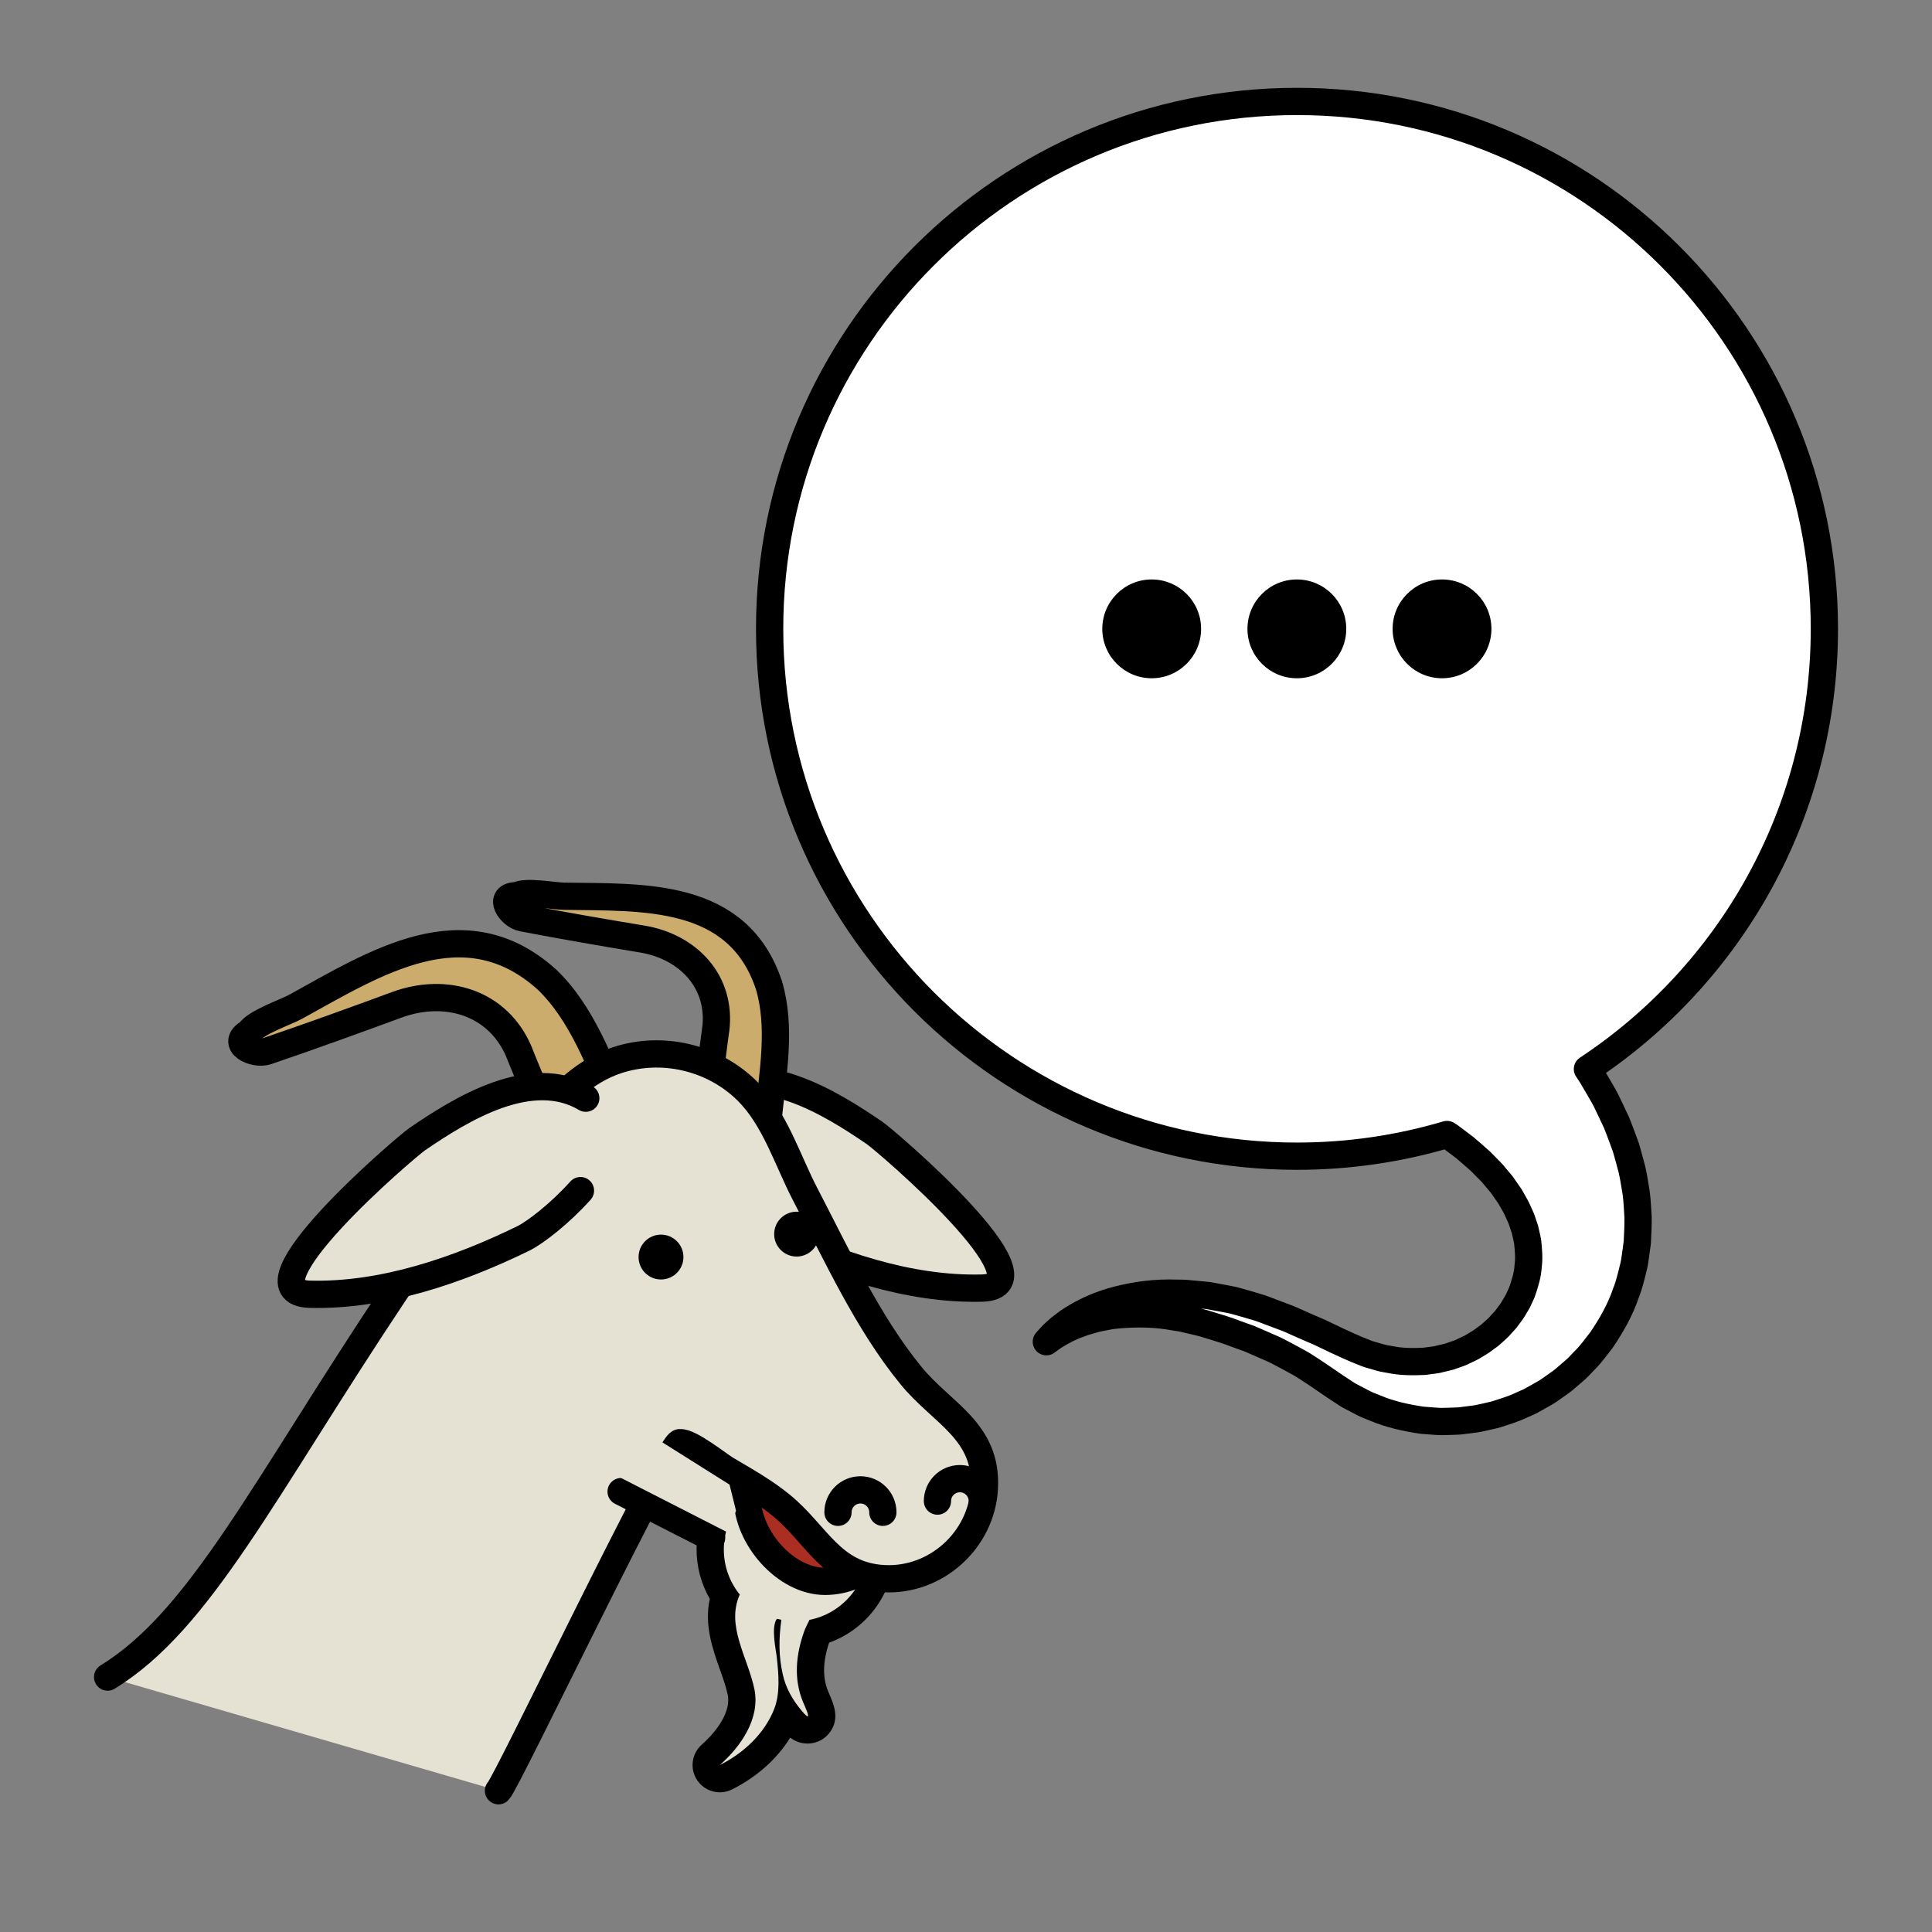 <?xml version="1.0" encoding="utf-8"?>
<!-- Generator: Adobe Illustrator 16.0.0, SVG Export Plug-In . SVG Version: 6.00 Build 0)  -->
<!DOCTYPE svg PUBLIC "-//W3C//DTD SVG 1.1//EN" "http://www.w3.org/Graphics/SVG/1.1/DTD/svg11.dtd">
<svg version="1.1" xmlns="http://www.w3.org/2000/svg" xmlns:xlink="http://www.w3.org/1999/xlink" x="0px" y="0px"
	 width="566.93px" height="566.93px" viewBox="0 0 566.93 566.93" enable-background="new 0 0 566.93 566.93" xml:space="preserve">
<rect x="0" y="0" width="566.93" height="566.93" fill="#808080" stroke="none"/>
<g id="fond" display="none">
	
		<rect x="-11509.055" y="-8228.754" display="inline" fill-rule="evenodd" clip-rule="evenodd" fill="#58595B" width="15942.492" height="15814.695"/>
</g>
<g id="en_cours">
</g>
<g id="fini">
	<g>
		<g>
			
				<path fill="#E5E2D3" stroke="#000000" stroke-width="8" stroke-linecap="round" stroke-linejoin="round" stroke-miterlimit="10" d="
				M288.211,377.981c-21.525,0.56-43.592-7.051-62.678-16.372c-8.476-4.139-40.351-32.157-18.336-41.157
				c16.063-9.544,36.561,3.197,49.468,12.02C260.021,334.78,309.801,377.32,288.211,377.981z"/>
			<g>
				<path fill="#E5E2D3" d="M211.229,521.943c-1.292,0-2.55-0.626-3.316-1.761c-1.126-1.666-0.84-3.908,0.668-5.238
					c3.187-2.813,10.434-10.228,8.9-18.338c-0.53-2.6-1.476-5.268-2.478-8.091c-2.16-6.087-4.58-12.909-2.423-19.985
					c-2.71-4.088-4.182-8.928-4.182-13.858c0-13.821,11.244-25.066,25.065-25.066s25.066,11.245,25.066,25.066
					c0,11.266-7.553,21.099-18.23,24.117c-0.223,0.464-0.417,0.889-0.54,1.234c-2.421,6.754-2.555,12.785-0.4,17.927l0.29,0.679
					c1.261,2.921,2.172,5.031,0.779,7.151c-0.763,1.16-2.049,1.853-3.439,1.853h-0.001c-2.221,0.001-3.645-1.685-4.79-3.038
					c-0.453-0.536-0.886-1.079-1.298-1.629c-3.067,7.728-9.401,14.292-17.878,18.552
					C212.45,521.806,211.836,521.943,211.229,521.943z"/>
				<path d="M233.465,433.605c11.635,0,21.066,9.432,21.066,21.066c0,10.243-7.314,18.775-17.003,20.67
					c-0.557,1.182-1.172,2.321-1.534,3.334c-2.441,6.811-3.177,14.01-0.323,20.82c0.583,1.391,1.866,4.137,1.318,4.137
					c-0.222,0-0.745-0.449-1.735-1.621c-2.568-3.036-4.694-6.666-5.534-10.597c-1.269-5.364-1.193-10.737-0.434-16.093
					c-0.442-0.089-0.878-0.194-1.31-0.312c-1.82,2.436-0.257,9.201-0.028,11.368c0.519,4.908,1.051,10.25-0.714,14.984
					c-2.864,7.373-9.007,13.063-16.007,16.58c6.131-5.409,11.801-13.529,10.185-22.08c-1.947-9.563-8.464-18.704-4.334-27.957
					c-2.925-3.617-4.679-8.22-4.679-13.234C212.399,443.037,221.83,433.605,233.465,433.605 M233.465,425.605
					c-16.027,0-29.065,13.039-29.065,29.066c0,5.099,1.357,10.114,3.88,14.502c-1.672,7.639,0.855,14.764,2.955,20.679
					c0.945,2.666,1.839,5.185,2.326,7.547c1.139,6.247-5.545,12.71-7.627,14.545c-3.014,2.661-3.586,7.146-1.334,10.479
					c1.532,2.268,4.049,3.521,6.633,3.521c1.213,0,2.439-0.276,3.588-0.853c7.322-3.68,13.211-8.958,17.061-15.197
					c1.304,0.971,2.969,1.738,5.108,1.738c2.741,0,5.276-1.366,6.782-3.655c2.578-3.921,0.9-7.81-0.448-10.934
					c-0.101-0.232-0.194-0.449-0.274-0.638c-1.714-4.094-1.633-8.803,0.25-14.38c11.365-4.084,19.232-14.973,19.232-27.354
					C262.531,438.645,249.492,425.605,233.465,425.605L233.465,425.605z"/>
			</g>
			
				<path fill="#CCAC6C" stroke="#000000" stroke-width="8" stroke-linecap="round" stroke-linejoin="round" stroke-miterlimit="10" d="
				M181.719,325.054c-5.661-12.857-10.848-27.716-21.286-37.665c-24.225-21.747-50.374-4.777-73.68,8.039
				c-2.904,1.597-11.877,4.631-13.591,7.528c-5.835,3.277,1.396,6.791,5.177,5.503c12.74-4.34,25.398-8.919,38.025-13.575
				c14.438-5.328,29.857-0.786,36.022,13.983c-0.424-0.885-0.109-0.225-0.2-0.412c3.242,7.958,6.498,15.919,10.033,23.753
				C167.978,345.048,187.565,338.088,181.719,325.054z"/>
			
				<path fill="#CCAC6C" stroke="#000000" stroke-width="8" stroke-linecap="round" stroke-linejoin="round" stroke-miterlimit="10" d="
				M225.5,327.395c1.28-12.367,3.804-26.066,0.138-38.292c-9.103-27.339-36.646-25.748-60.184-26.106
				c-2.935-0.043-11.162-1.643-13.751-0.166c-5.923-0.036-1.903,5.835,1.57,6.502c11.696,2.245,23.438,4.271,35.189,6.222
				c13.438,2.23,23.306,12.479,21.572,26.54c0.063-0.867,0.017-0.221,0.028-0.406c-0.995,7.542-1.98,15.091-2.694,22.664
				C206.171,336.751,224.283,339.979,225.5,327.395z"/>
			
				<path fill="#AB2E23" stroke="#000000" stroke-width="8" stroke-linecap="round" stroke-linejoin="round" stroke-miterlimit="10" d="
				M264.332,442.677c0-11.635-5.407-17.777-17.042-17.777s-28.015,2.923-28.015,14.558s11.187,24.578,22.821,24.578
				S264.332,454.311,264.332,442.677z"/>
			
				<path fill="#E5E2D3" stroke="#000000" stroke-width="8" stroke-linecap="round" stroke-linejoin="round" stroke-miterlimit="10" d="
				M31.581,492.123c27.211-16.678,45.643-55.006,84.264-112.938c9.123-13.686,14.651-13.102,24.817-26.031
				c11.299-14.369,22.204-35.994,40.312-42.01c13.253-4.404,28.258-0.891,38.205,8.905c8.259,8.134,11.841,20.339,17.136,30.484
				c9.26,17.748,18.298,37.59,30.999,53.1c9.085,11.172,22.461,16.219,21.535,33.104c-0.834,15.248-14.256,27.342-29.527,26.506
				c-15.383-0.842-19.653-13.053-30.083-21.534c-4.988-4.085-10.646-7.248-16.176-10.522c-2.138-1.266-10.721-8.141-13.525-7.832
				c-2.551-1.426-51.042,100.261-53.263,102.122"/>
			
				<line fill="#E5E2D3" stroke="#000000" stroke-width="8" stroke-linecap="round" stroke-linejoin="round" stroke-miterlimit="10" x1="208.815" y1="451.234" x2="182.263" y2="437.702"/>
			<polygon fill="#E5E2D3" points="213.423,449.626 169.755,427.316 182.702,415.905 214.081,435.654 215.983,443.336 			"/>
			
				<path fill="#E5E2D3" stroke="#000000" stroke-width="8" stroke-linecap="round" stroke-linejoin="round" stroke-miterlimit="10" d="
				M171.891,322.256c-16.063-9.544-36.561,3.197-49.468,12.02c-3.357,2.309-53.137,44.849-31.546,45.51
				c21.525,0.56,43.591-7.051,62.677-16.372c3.451-1.685,10.781-7.329,16.774-14.036"/>
			
				<path fill="#E5E2D3" stroke="#000000" stroke-width="8" stroke-linecap="round" stroke-linejoin="round" stroke-miterlimit="10" d="
				M166.66,349.043"/>
			<path fill="none" stroke="#000000" stroke-width="8" stroke-linecap="round" stroke-linejoin="round" stroke-miterlimit="10" d="
				M259.066,443.773c0-3.636-2.947-6.583-6.583-6.583c-3.637,0-6.584,2.947-6.584,6.583"/>
			<circle cx="193.966" cy="368.872" r="6.583"/>
			<circle cx="233.758" cy="362.142" r="6.583"/>
			<path fill="none" stroke="#000000" stroke-width="8" stroke-linecap="round" stroke-linejoin="round" stroke-miterlimit="10" d="
				M288.251,440.482c0-3.637-2.946-6.583-6.583-6.583c-3.636,0-6.584,2.946-6.584,6.583"/>
		</g>
		<path fill="#FFFFFF" stroke="#000000" stroke-width="8" stroke-linejoin="round" stroke-miterlimit="10" d="M447.479,360.733
			c-0.437-1.149-0.709-2.261-1.164-3.354c-0.533-1.093-0.934-2.158-1.465-3.197c-0.607-1.036-1.18-2.046-1.713-3.034
			c-0.674-0.97-1.336-1.922-1.986-2.856c-0.16-0.232-0.306-0.466-0.473-0.693l-0.566-0.669c-0.373-0.44-0.742-0.876-1.107-1.308
			c-0.355-0.43-0.709-0.854-1.059-1.275c-0.338-0.421-0.793-0.81-1.172-1.209c-0.776-0.788-1.534-1.558-2.273-2.309
			c-1.602-1.453-3.189-2.796-4.641-4.056c-1.59-1.197-3.076-2.317-4.453-3.353c-0.275-0.177-0.527-0.337-0.795-0.507
			c-13.953,4.132-28.723,6.361-44.016,6.361c-85.468,0-154.754-69.286-154.754-154.754S295.128,29.768,380.596,29.768
			s154.753,69.285,154.753,154.753c0,53.976-27.641,101.489-69.531,129.182c0.446,0.667,0.894,1.345,1.341,2.038
			c0.885,1.515,1.789,3.068,2.717,4.658c0.446,0.808,0.937,1.566,1.354,2.437c0.415,0.866,0.836,1.74,1.261,2.625
			c0.416,0.883,0.837,1.774,1.261,2.675c0.211,0.448,0.424,0.898,0.637,1.351c0.188,0.479,0.375,0.959,0.564,1.442
			c0.739,1.94,1.482,3.904,2.197,5.912c0.6,2.105,1.184,4.24,1.748,6.398c0.5,2.201,0.836,4.52,1.221,6.806
			c0.316,2.319,0.4,4.754,0.559,7.146c0.018,2.436-0.086,4.917-0.229,7.386c-0.167,1.241-0.335,2.488-0.506,3.743
			c-0.185,1.247-0.331,2.494-0.675,3.735c-0.613,2.483-1.177,4.972-2.148,7.379c-1.643,4.888-4.25,9.46-7.141,13.736
			c-1.615,2.032-3.084,4.168-4.938,5.982c-0.902,0.924-1.76,1.888-2.711,2.756c-0.973,0.838-1.947,1.677-2.924,2.518
			c-0.951,0.862-2.031,1.567-3.073,2.312c-1.063,0.712-2.062,1.512-3.187,2.124l-3.328,1.876c-1.09,0.647-2.3,1.084-3.442,1.621
			c-2.28,1.102-4.722,1.813-7.098,2.596c-1.199,0.36-2.441,0.591-3.655,0.879c-1.217,0.281-2.43,0.546-3.673,0.672l-3.685,0.46
			c-1.233,0.08-2.471,0.093-3.695,0.131l-1.834,0.039c-0.611-0.012-1.223-0.074-1.83-0.109l-3.629-0.276
			c-4.781-0.706-9.449-1.744-13.729-3.561c-1.07-0.447-2.162-0.821-3.185-1.335c-1.013-0.526-2.021-1.053-3.027-1.577l-1.493-0.789
			c-0.492-0.268-0.945-0.6-1.416-0.896c-0.928-0.611-1.852-1.221-2.773-1.827c-3.146-2.173-6.449-4.434-9.645-6.44
			c-1.569-0.896-3.166-1.719-4.729-2.577c-1.574-0.839-3.123-1.685-4.766-2.355c-1.62-0.708-3.225-1.409-4.807-2.102
			c-0.787-0.371-1.59-0.66-2.393-0.933c-0.799-0.287-1.592-0.572-2.381-0.854c-3.129-1.259-6.254-2.095-9.268-3.051
			c-1.511-0.469-3.02-0.74-4.496-1.114c-0.742-0.176-1.477-0.351-2.203-0.522c-0.73-0.154-1.459-0.228-2.178-0.346
			c-5.764-1.078-11.15-1.065-15.911-0.706c-1.181,0.144-2.358,0.188-3.452,0.4c-1.102,0.214-2.164,0.42-3.186,0.618
			c-1.023,0.209-1.959,0.547-2.889,0.795c-0.463,0.134-0.914,0.265-1.354,0.393c-0.427,0.161-0.845,0.318-1.25,0.472
			c-3.319,1.13-5.688,2.597-7.315,3.576c-0.807,0.507-1.369,0.971-1.78,1.252c-0.403,0.292-0.61,0.443-0.61,0.443
			s0.17-0.19,0.501-0.56c0.339-0.359,0.804-0.946,1.497-1.623c0.358-0.326,0.761-0.689,1.202-1.091
			c0.438-0.409,0.929-0.846,1.507-1.252c0.568-0.426,1.179-0.884,1.832-1.372c0.668-0.464,1.42-0.893,2.198-1.384
			c3.151-1.869,7.28-3.788,12.313-5.043c5.004-1.294,10.913-2.153,17.32-1.903c0.803,0.02,1.621-0.005,2.438,0.052
			c0.813,0.073,1.633,0.149,2.461,0.226c0.832,0.078,1.672,0.156,2.52,0.235c0.846,0.088,1.715,0.13,2.551,0.319
			c1.697,0.317,3.424,0.639,5.176,0.965c0.881,0.156,1.756,0.357,2.613,0.622c0.867,0.245,1.74,0.492,2.619,0.741
			c0.877,0.259,1.76,0.52,2.648,0.782c0.892,0.256,1.783,0.53,2.646,0.88c1.747,0.66,3.515,1.327,5.302,2.003
			c1.807,0.618,3.566,1.472,5.372,2.268c1.813,0.782,3.625,1.614,5.495,2.387c3.494,1.684,6.906,3.331,10.656,4.938
			c0.809,0.326,1.622,0.653,2.436,0.98c0.408,0.154,0.8,0.348,1.219,0.474l1.254,0.358c0.828,0.24,1.66,0.481,2.492,0.724
			c0.828,0.23,1.695,0.319,2.531,0.49c3.354,0.709,6.775,0.695,10.078,0.543l2.465-0.33c0.408-0.058,0.816-0.088,1.219-0.165
			l1.201-0.291c0.798-0.199,1.593-0.358,2.374-0.567l2.296-0.801c0.377-0.142,0.766-0.23,1.129-0.407l1.091-0.52
			c0.719-0.357,1.456-0.638,2.146-1.031c1.354-0.847,2.744-1.545,3.953-2.544c0.608-0.486,1.281-0.854,1.827-1.406l1.695-1.529
			c0.581-0.475,1.026-1.109,1.545-1.638c0.493-0.558,1.032-1.057,1.437-1.685l1.301-1.747c0.416-0.587,0.736-1.241,1.113-1.837
			c0.371-0.602,0.742-1.191,1-1.851l0.868-1.872c0.895-2.592,1.688-5.09,1.839-7.651c0.344-2.502,0.095-5.003-0.16-7.36
			C447.981,363.037,447.769,361.874,447.479,360.733z"/>
		<g>
			<circle cx="423.151" cy="184.533" r="14.496"/>
			<circle cx="380.552" cy="184.533" r="14.496"/>
			<circle cx="337.954" cy="184.533" r="14.496"/>
		</g>
	</g>
</g>
</svg>
